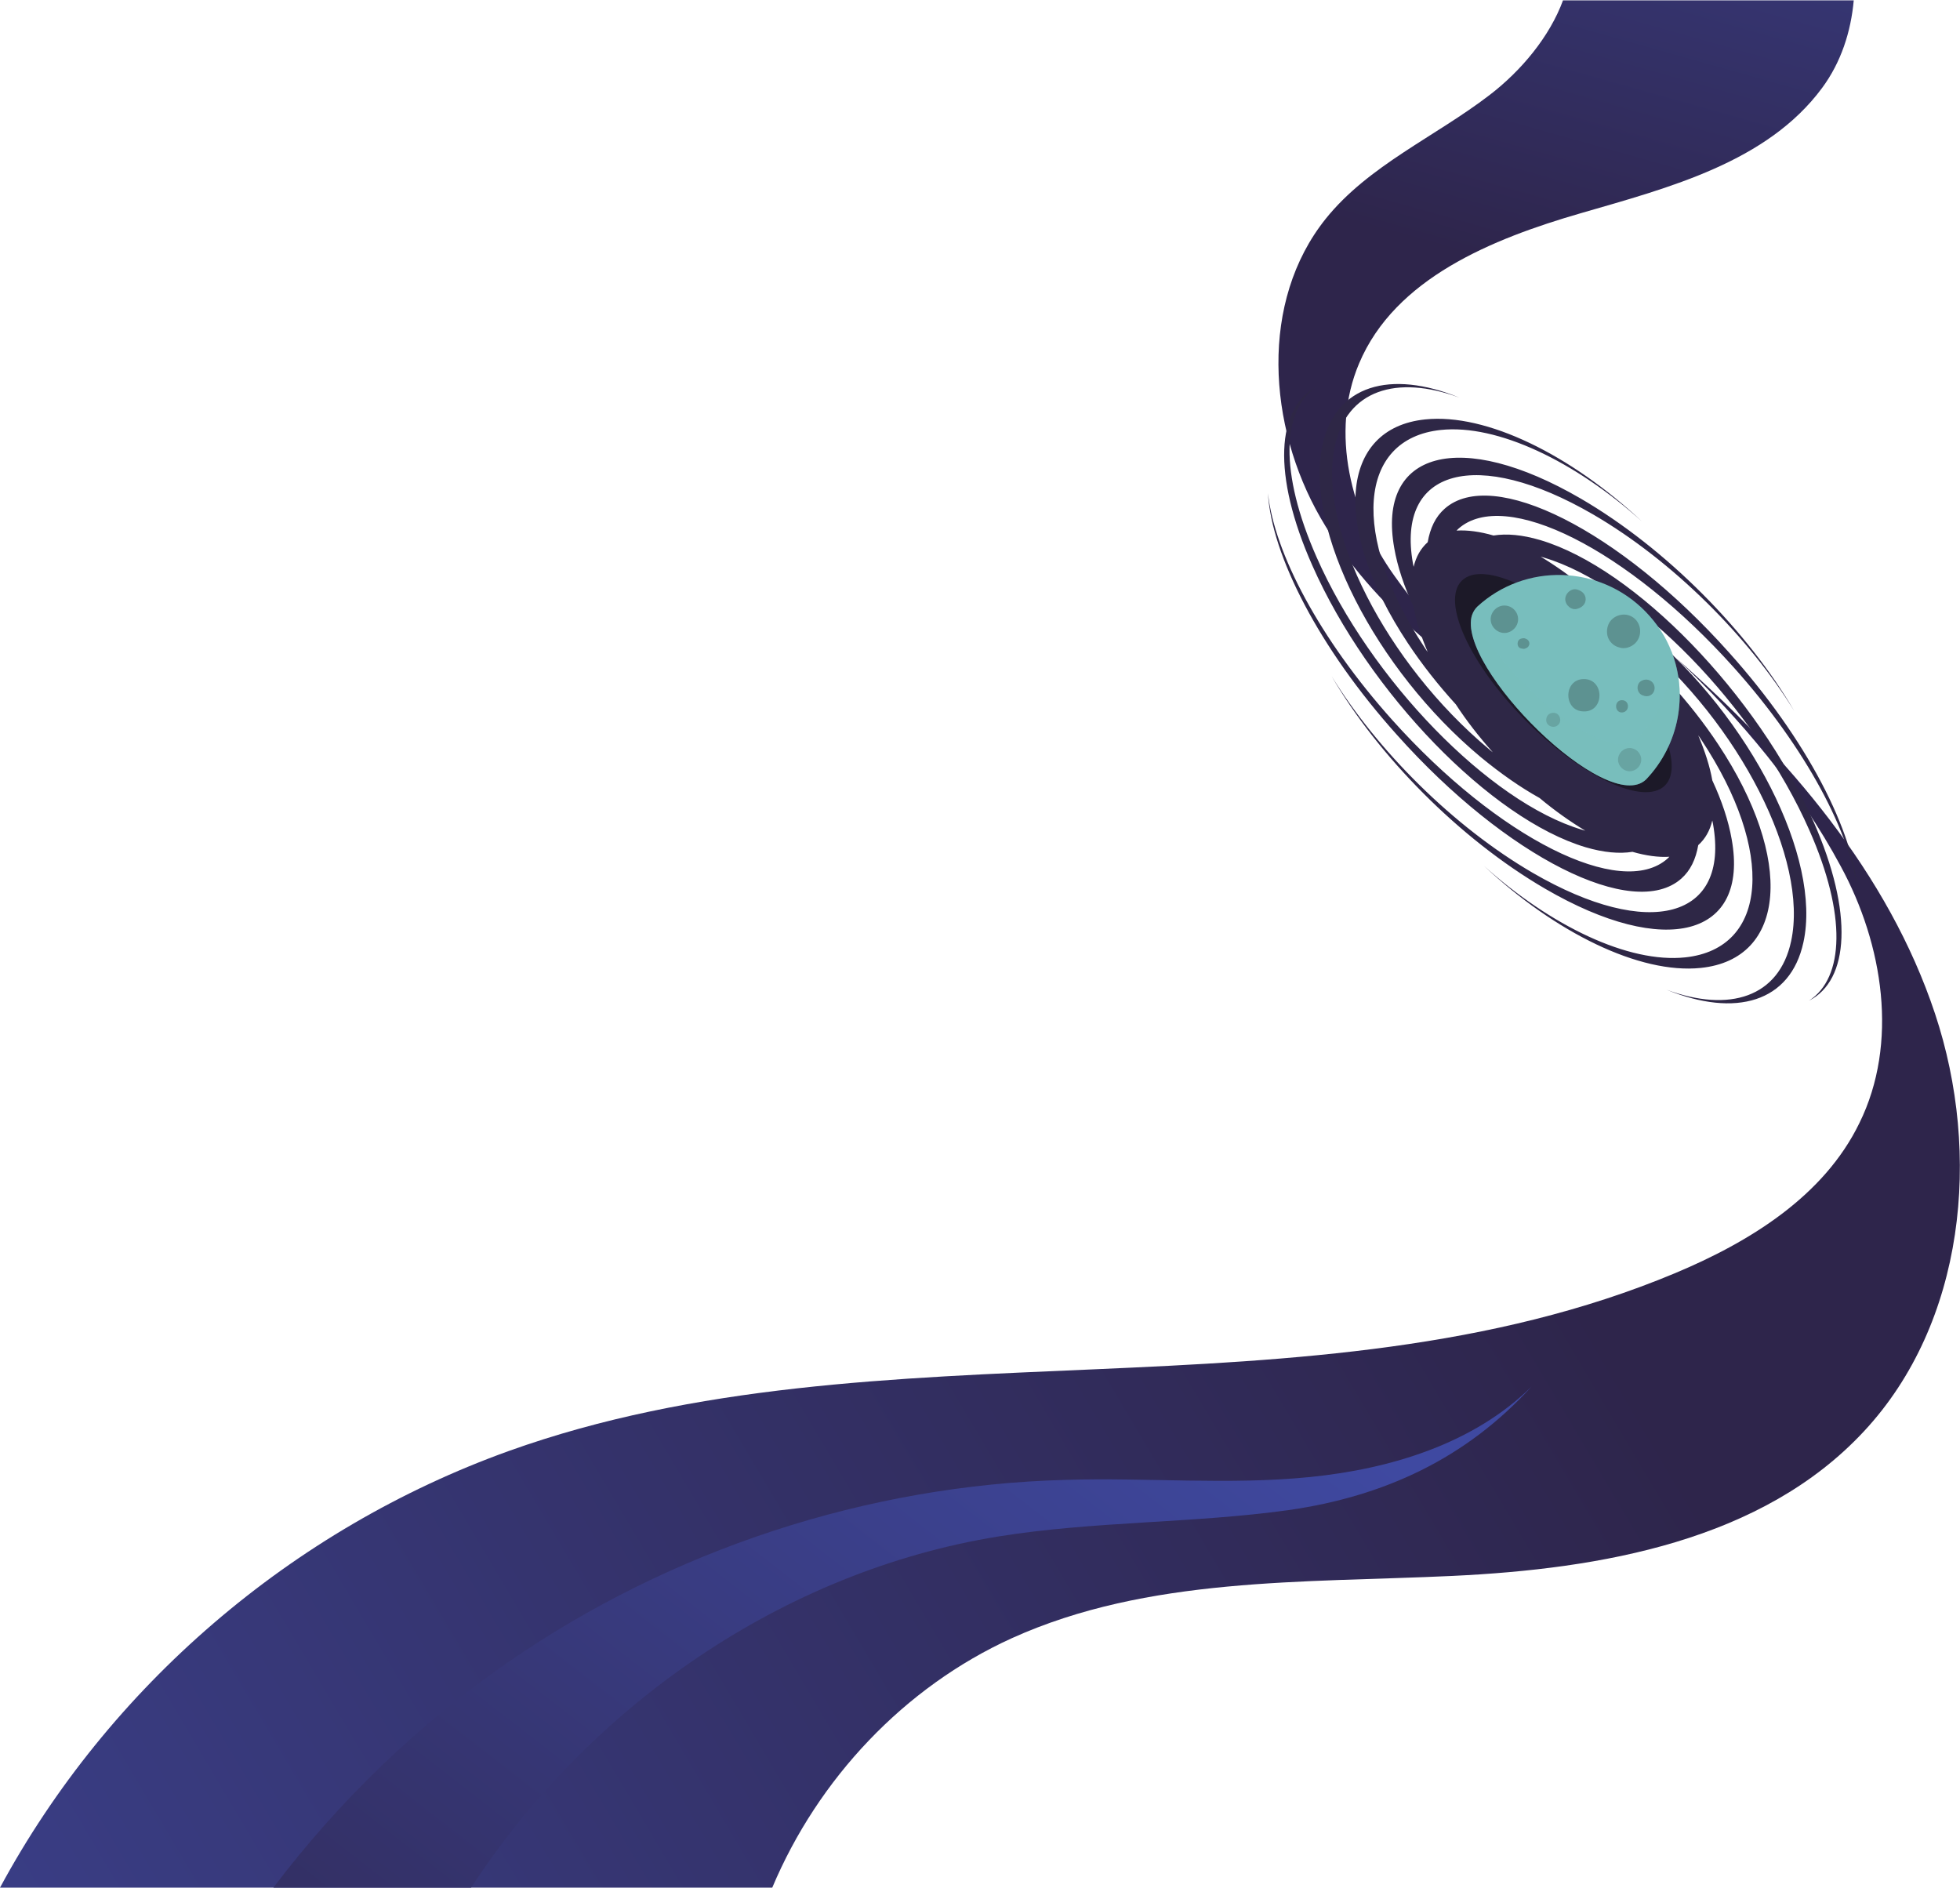 <!-- Generator: Adobe Illustrator 19.1.1, SVG Export Plug-In  -->
<svg version="1.1"
	 xmlns="http://www.w3.org/2000/svg" xmlns:xlink="http://www.w3.org/1999/xlink" xmlns:a="http://ns.adobe.com/AdobeSVGViewerExtensions/3.0/"
	 x="0px" y="0px" width="557.1px" height="536.5px" viewBox="0 0 557.1 536.5" style="enable-background:new 0 0 557.1 536.5;"
	 xml:space="preserve">
<style type="text/css">
	.st0{fill:url(#SVGID_1_);}
	.st1{fill:url(#SVGID_2_);}
	.st2{fill:url(#SVGID_3_);}
	.st3{fill:#2E2746;}
	.st4{fill:#1C1928;}
	.st5{fill:#78BEBD;}
	.st6{fill:#5D9291;}
	.st7{opacity:0.4;fill:#78BEBD;}
	.st8{fill:url(#SVGID_4_);}
	.st9{fill:url(#SVGID_5_);}
	.st10{fill:url(#SVGID_6_);}
</style>
<defs>
</defs>
<g>
	<linearGradient id="SVGID_1_" gradientUnits="userSpaceOnUse" x1="-177.046" y1="701.737" x2="439.785" y2="336.851">
		<stop  offset="0" style="stop-color:#3F49A1"/>
		<stop  offset="0.989" style="stop-color:#2E254B"/>
	</linearGradient>
	<path class="st0" d="M550,288.1c-13.3-40-41.9-73.1-73.5-101c18.4,17.4,34.7,36.8,46.7,59.1c12.1,22.3,16.5,50.3,5.3,73
		C518.4,340,497.3,353,476,361.9c-103.6,43.3-225.7,12.6-331.4,50.5C82.9,434.6,30.9,479.3,0,536.5h219.5c13-30.9,37.5-57,68.1-70.9
		c38.7-17.5,82.8-15.7,125.2-17.7s88.1-10,117-41.1C558.5,376,563.3,328.1,550,288.1z"/>
	<linearGradient id="SVGID_2_" gradientUnits="userSpaceOnUse" x1="497.062" y1="-135.901" x2="436.068" y2="80.734">
		<stop  offset="0" style="stop-color:#3F49A1"/>
		<stop  offset="0.989" style="stop-color:#2E254B"/>
	</linearGradient>
	<path class="st1" d="M444.3,0c-3.8,10.4-11.9,20.1-20.9,27c-15.5,11.9-34.4,20-46.6,35.2c-18.8,23.5-16.5,58.8-1.5,84.9
		c15,26.1,40.2,44.6,65.8,60.4c-17.8-11.6-32.4-26.5-44.8-43.9c-12.4-17.3-18.3-40.7-10-60.3c10.2-24.2,37.8-35.4,63-42.7
		c25.2-7.3,53-14.5,68.6-35.6c5.4-7.3,8.2-16,9-24.9H444.3z"/>
	<linearGradient id="SVGID_3_" gradientUnits="userSpaceOnUse" x1="333.865" y1="365.334" x2="76.707" y2="697.205">
		<stop  offset="0" style="stop-color:#3F49A1"/>
		<stop  offset="0.989" style="stop-color:#2E254B"/>
	</linearGradient>
	<path class="st2" d="M372.3,419.8c-23,2.3-46.3,0.1-69.4,0.8c-56.4,1.5-112.2,19.8-158.6,51.9c-25.4,17.6-48,39.4-66.6,64h56.2
		c33.7-51.7,88.7-89.9,149.8-99.8c27.3-4.4,55.1-3.7,82.5-7.5c27.3-3.9,50.5-14.7,69.1-35.1C418.9,410.3,395.3,417.5,372.3,419.8z"
		/>
	<path class="st3" d="M515.5,233.6c-16-36.2-50.8-72.1-77.7-80.1c-5.1-1.5-9.5-1.9-13.3-1.3c-3.8-1.1-7.4-1.6-10.5-1.4
		c0.2-0.2,0.3-0.3,0.5-0.5c13.2-11.8,48.2,5.8,78.3,39.4c20.6,23,33.5,47.5,35.3,64.4c-1-17.5-14.5-44-36.7-68.7
		c-31-34.7-67.2-52.9-80.8-40.8c-2.6,2.3-4.1,5.5-4.8,9.5c0,0,0,0,0,0c-2,1.8-3.3,4.1-4,7c-0.1-0.3-0.1-0.7-0.2-1
		c-4.8-26.9,18.1-33.1,51.2-13.9c22.7,13.2,44.3,34.9,57.2,55.9c-13.1-22.5-36.3-46.2-60.7-60.4c-34.2-19.9-58-13.6-53,14.1
		c0.9,5.2,2.8,10.9,5.5,16.7c0.7,4,2.1,8.3,4,12.8c-0.3-0.4-0.6-0.8-0.9-1.3c-21-31.7-19-59.3,4.6-61.8c16.1-1.7,38.2,8.9,57.2,26
		c-20.2-18.9-44.2-30.8-61.6-29c-24.4,2.5-26.6,30.9-5,63.5c4.1,6.2,8.7,12,13.7,17.5c3,4.6,6.5,9.1,10.5,13.6
		c-0.4-0.3-0.8-0.6-1.1-0.9c-29.2-24.4-48.8-62.9-43.8-86.1c3.4-15.9,17.5-20.4,35.4-13.8c-19.6-8-35.2-3.6-38.9,13.5
		c-5.2,23.9,15,63.7,45,88.7c5.7,4.7,11.3,8.6,16.7,11.6c4.3,3.6,8.7,6.7,13,9.3c-0.3-0.1-0.7-0.2-1-0.3
		c-26.2-7.8-60-42.5-75.4-77.5c-10.6-24-9.9-41.9,0.1-48.4c-11.5,5.9-12.8,24.9-1.3,50.8c16,36.2,50.8,72.1,77.7,80.1
		c5.1,1.5,9.6,1.9,13.3,1.3c3.8,1.1,7.4,1.6,10.5,1.4c-0.2,0.2-0.3,0.3-0.5,0.5c-13.2,11.8-48.2-5.8-78.3-39.4
		c-20.6-23-33.5-47.5-35.3-64.4c1,17.5,14.5,44,36.7,68.7c31,34.7,67.2,52.9,80.8,40.8c2.6-2.3,4.1-5.5,4.8-9.5c0,0,0,0,0,0
		c2-1.8,3.3-4.1,4-7c0.1,0.3,0.1,0.7,0.2,1c4.8,26.9-18.1,33.1-51.2,13.9c-22.7-13.2-44.3-34.9-57.2-55.9
		c13.1,22.5,36.3,46.2,60.7,60.4c34.2,19.9,58,13.6,53-14.1c-0.9-5.2-2.8-10.9-5.5-16.7c-0.7-4-2.1-8.3-4-12.8
		c0.3,0.4,0.6,0.8,0.9,1.3c21,31.7,19,59.3-4.6,61.8c-16.1,1.7-38.2-8.9-57.2-26c20.2,18.9,44.2,30.8,61.6,29
		c24.4-2.5,26.6-30.9,5-63.5c-4.1-6.2-8.7-12-13.7-17.5c-3-4.6-6.5-9.1-10.5-13.6c0.4,0.3,0.8,0.6,1.1,0.9
		c29.2,24.4,48.8,62.9,43.8,86.1c-3.4,15.9-17.5,20.4-35.4,13.8c19.6,8,35.2,3.6,38.9-13.5c5.2-23.9-15-63.7-45-88.7
		c-5.7-4.7-11.3-8.6-16.7-11.6c-4.3-3.6-8.7-6.7-13-9.3c0.3,0.1,0.7,0.2,1,0.3c26.2,7.8,60,42.5,75.4,77.5
		c10.6,24,9.9,41.9-0.1,48.4C525.6,278.6,526.9,259.5,515.5,233.6z"/>
	
		<ellipse transform="matrix(0.704 0.71 -0.71 0.704 269.596 -258.019)" class="st4" cx="444.2" cy="194.3" rx="41" ry="15.1"/>
	<g>
		<path class="st5" d="M467.9,221.5c-11,10.8-54.1-32.1-49.5-46.7c0.3-0.9,0.8-1.7,1.5-2.4c13.6-12.5,34.8-11.9,47.8,1.4
			c3.3,3.4,5.8,7.2,7.4,11.4C479.8,197.2,477.4,211.5,467.9,221.5z"/>
		<path class="st6" d="M448.7,167.7c-0.1,0-0.2-0.1-0.3-0.1c-1.7-0.6-3.5,1-3.5,2.7c0,1.7,1.8,3.3,3.5,2.7c0.1,0,0.2-0.1,0.3-0.1
			c1.1-0.4,2-1.3,2-2.6C450.7,169,449.8,168.1,448.7,167.7z"/>
		<path class="st6" d="M463.9,175.3c-2.2-1.3-5.2-0.5-6.5,1.7c-0.6,1.1-0.8,2.4-0.5,3.7c0.2,0.8,0.6,1.5,1.2,2.1
			c0.6,0.6,1.3,1,2.1,1.2c1.6,0.6,3.5-0.1,4.6-1.2C467,180.6,466.5,176.8,463.9,175.3z"/>
		<path class="st6" d="M461,199c-2.2,0-2.2,3.5,0,3.5C463.3,202.4,463.3,199,461,199z"/>
		<path class="st6" d="M450.2,193c-5.9,0-5.9,9.2,0,9.2C456.1,202.3,456.1,193,450.2,193z"/>
		<path class="st6" d="M433.6,181.5c-0.4-0.2-0.8-0.1-1.2,0c-1.4,0.3-1.4,2.6,0,2.8c0.4,0.1,0.8,0.2,1.2,0c0.6-0.2,1.1-0.7,1.1-1.4
			S434.2,181.7,433.6,181.5z"/>
		<path class="st6" d="M427.6,172.1c-2.1,0-3.9,1.8-3.9,3.9c0,2.1,1.8,3.9,3.9,3.9c2.1,0,3.9-1.8,3.9-3.9
			C431.5,173.8,429.7,172.1,427.6,172.1z"/>
		<path class="st6" d="M467.4,193.2c-0.1,0-0.2,0-0.3,0.1c-2.2,0.5-2.2,3.8,0,4.4c0.1,0,0.2,0,0.3,0.1c1.5,0.4,2.9-0.7,2.9-2.2
			C470.3,193.9,468.8,192.9,467.4,193.2z"/>
		<path class="st6" d="M463.2,212.6c-1.8,0-3.3,1.5-3.3,3.3s1.5,3.3,3.3,3.3s3.3-1.5,3.3-3.3S465,212.6,463.2,212.6z"/>
		<path class="st6" d="M441.5,202.6c-0.1,0-0.1,0-0.2,0c-1,0.1-1.7,0.8-1.8,1.8c0,0.1,0,0.1,0,0.2c-0.1,1.8,2.3,2.6,3.4,1.4
			C444.1,204.9,443.3,202.5,441.5,202.6z"/>
		<path class="st7" d="M467.9,221.5c-11,10.8-54.1-32.1-49.5-46.7c9.1,18.1,38.3,43.6,47.1,35c6.6-6.9,9.8-15.8,9.6-24.7
			C479.8,197.2,477.4,211.5,467.9,221.5z"/>
	</g>
</g>
</svg>
